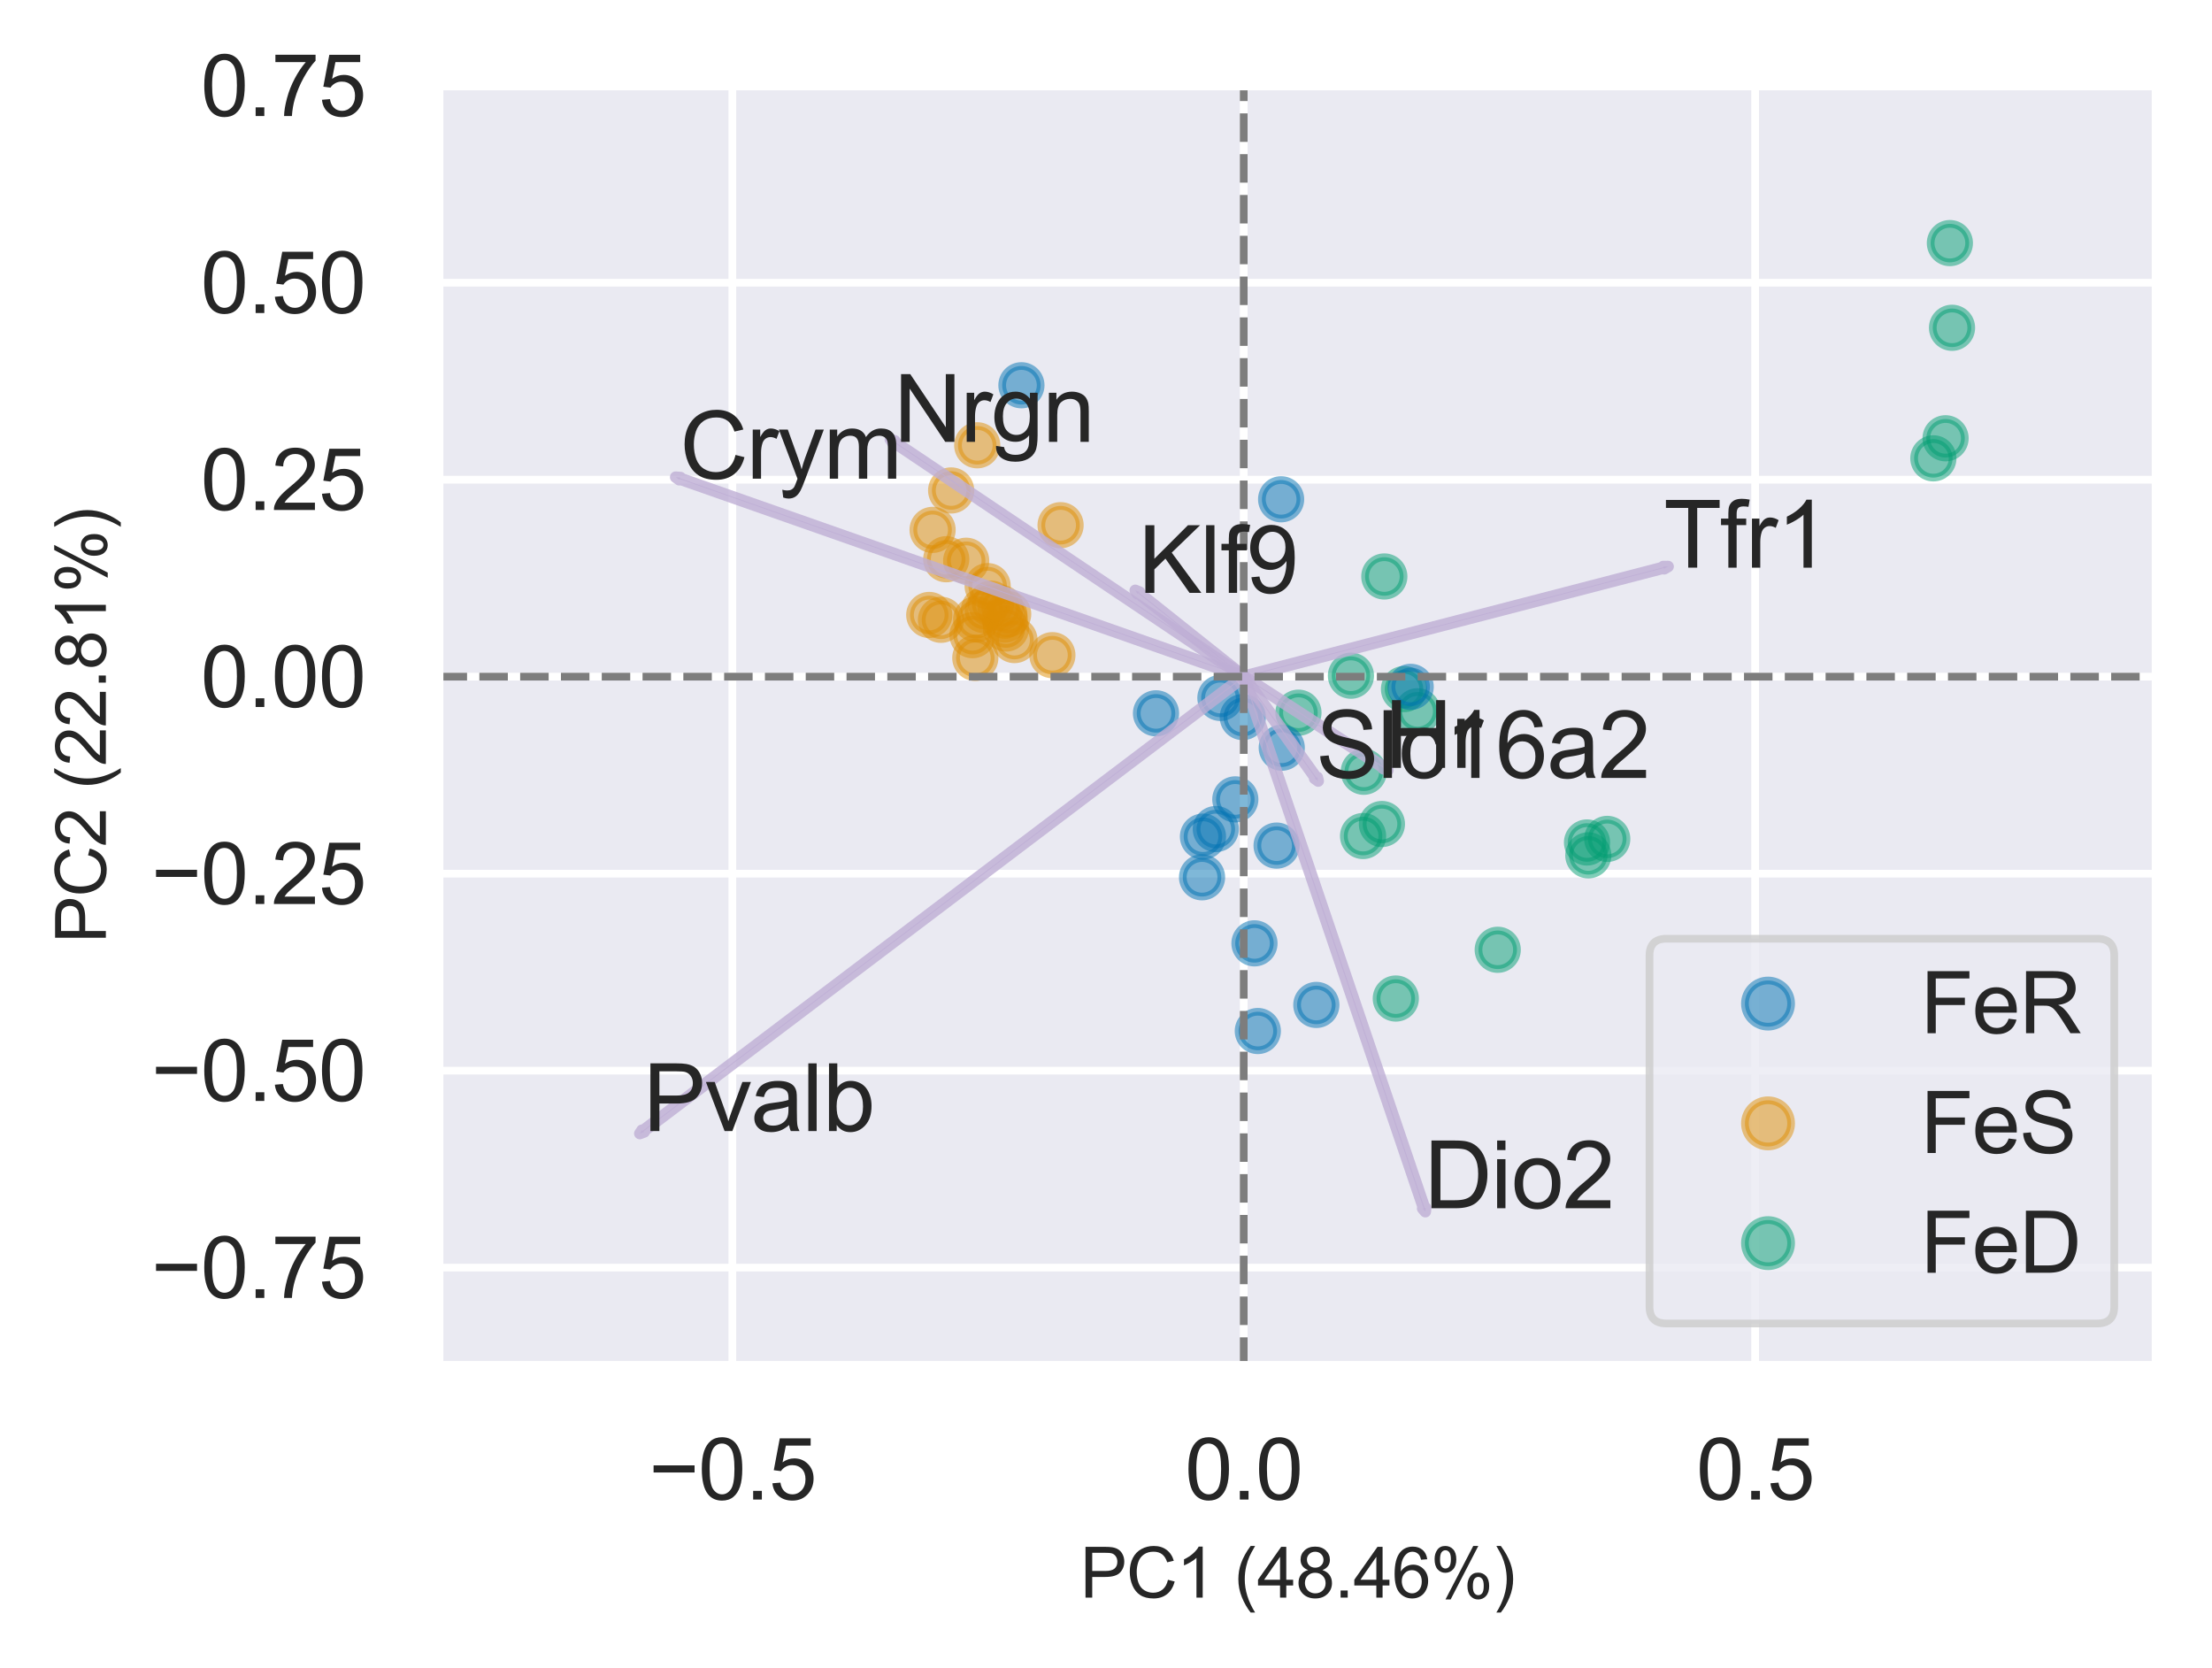 <?xml version="1.0" encoding="utf-8" standalone="no"?>
<!DOCTYPE svg PUBLIC "-//W3C//DTD SVG 1.1//EN"
  "http://www.w3.org/Graphics/SVG/1.1/DTD/svg11.dtd">
<svg xmlns:xlink="http://www.w3.org/1999/xlink" width="287.378pt" height="216.633pt" viewBox="0 0 287.378 216.633" xmlns="http://www.w3.org/2000/svg" version="1.1">
 <defs>
  <style type="text/css">*{stroke-linejoin: round; stroke-linecap: butt}</style>
 </defs>
 <g id="figure_1">
  <g id="patch_1">
   <path d="M 0 216.633 
L 287.378 216.633 
L 287.378 -0 
L 0 -0 
z
" style="fill: #ffffff"/>
  </g>
  <g id="axes_1">
   <g id="patch_2">
    <path d="M 56.978 177.427 
L 280.178 177.427 
L 280.178 11.107 
L 56.978 11.107 
z
" style="fill: #eaeaf2"/>
   </g>
   <g id="matplotlib.axis_1">
    <g id="xtick_1">
     <g id="line2d_1">
      <path d="M 95.143 177.427 
L 95.143 11.107 
" clip-path="url(#pd10605166a)" style="fill: none; stroke: #ffffff; stroke-linecap: round"/>
     </g>
     <g id="text_1">
      <!-- −0.5 -->
      <g style="fill: #262626" transform="translate(84.286 194.8) scale(0.11 -0.11)">
       <defs>
        <path id="ArialMT-2212" d="M 3381 1997 
L 356 1997 
L 356 2522 
L 3381 2522 
L 3381 1997 
z
" transform="scale(0.016)"/>
        <path id="ArialMT-30" d="M 266 2259 
Q 266 3072 433 3567 
Q 600 4063 929 4331 
Q 1259 4600 1759 4600 
Q 2128 4600 2406 4451 
Q 2684 4303 2865 4023 
Q 3047 3744 3150 3342 
Q 3253 2941 3253 2259 
Q 3253 1453 3087 958 
Q 2922 463 2592 192 
Q 2263 -78 1759 -78 
Q 1097 -78 719 397 
Q 266 969 266 2259 
z
M 844 2259 
Q 844 1131 1108 757 
Q 1372 384 1759 384 
Q 2147 384 2411 759 
Q 2675 1134 2675 2259 
Q 2675 3391 2411 3762 
Q 2147 4134 1753 4134 
Q 1366 4134 1134 3806 
Q 844 3388 844 2259 
z
" transform="scale(0.016)"/>
        <path id="ArialMT-2e" d="M 581 0 
L 581 641 
L 1222 641 
L 1222 0 
L 581 0 
z
" transform="scale(0.016)"/>
        <path id="ArialMT-35" d="M 266 1200 
L 856 1250 
Q 922 819 1161 601 
Q 1400 384 1738 384 
Q 2144 384 2425 690 
Q 2706 997 2706 1503 
Q 2706 1984 2436 2262 
Q 2166 2541 1728 2541 
Q 1456 2541 1237 2417 
Q 1019 2294 894 2097 
L 366 2166 
L 809 4519 
L 3088 4519 
L 3088 3981 
L 1259 3981 
L 1013 2750 
Q 1425 3038 1878 3038 
Q 2478 3038 2890 2622 
Q 3303 2206 3303 1553 
Q 3303 931 2941 478 
Q 2500 -78 1738 -78 
Q 1113 -78 717 272 
Q 322 622 266 1200 
z
" transform="scale(0.016)"/>
       </defs>
       <use xlink:href="#ArialMT-2212"/>
       <use xlink:href="#ArialMT-30" x="58.398"/>
       <use xlink:href="#ArialMT-2e" x="114.014"/>
       <use xlink:href="#ArialMT-35" x="141.797"/>
      </g>
     </g>
    </g>
    <g id="xtick_2">
     <g id="line2d_2">
      <path d="M 161.582 177.427 
L 161.582 11.107 
" clip-path="url(#pd10605166a)" style="fill: none; stroke: #ffffff; stroke-linecap: round"/>
     </g>
     <g id="text_2">
      <!-- 0.0 -->
      <g style="fill: #262626" transform="translate(153.937 194.8) scale(0.11 -0.11)">
       <use xlink:href="#ArialMT-30"/>
       <use xlink:href="#ArialMT-2e" x="55.615"/>
       <use xlink:href="#ArialMT-30" x="83.398"/>
      </g>
     </g>
    </g>
    <g id="xtick_3">
     <g id="line2d_3">
      <path d="M 228.02 177.427 
L 228.02 11.107 
" clip-path="url(#pd10605166a)" style="fill: none; stroke: #ffffff; stroke-linecap: round"/>
     </g>
     <g id="text_3">
      <!-- 0.5 -->
      <g style="fill: #262626" transform="translate(220.375 194.8) scale(0.11 -0.11)">
       <use xlink:href="#ArialMT-30"/>
       <use xlink:href="#ArialMT-2e" x="55.615"/>
       <use xlink:href="#ArialMT-35" x="83.398"/>
      </g>
     </g>
    </g>
    <g id="text_4">
     <!-- PC1 (48.46%) -->
     <g style="fill: #262626" transform="translate(140.316 207.538) scale(0.09 -0.09)">
      <defs>
       <path id="ArialMT-50" d="M 494 0 
L 494 4581 
L 2222 4581 
Q 2678 4581 2919 4538 
Q 3256 4481 3484 4323 
Q 3713 4166 3852 3881 
Q 3991 3597 3991 3256 
Q 3991 2672 3619 2267 
Q 3247 1863 2275 1863 
L 1100 1863 
L 1100 0 
L 494 0 
z
M 1100 2403 
L 2284 2403 
Q 2872 2403 3119 2622 
Q 3366 2841 3366 3238 
Q 3366 3525 3220 3729 
Q 3075 3934 2838 4000 
Q 2684 4041 2272 4041 
L 1100 4041 
L 1100 2403 
z
" transform="scale(0.016)"/>
       <path id="ArialMT-43" d="M 3763 1606 
L 4369 1453 
Q 4178 706 3683 314 
Q 3188 -78 2472 -78 
Q 1731 -78 1267 223 
Q 803 525 561 1097 
Q 319 1669 319 2325 
Q 319 3041 592 3573 
Q 866 4106 1370 4382 
Q 1875 4659 2481 4659 
Q 3169 4659 3637 4309 
Q 4106 3959 4291 3325 
L 3694 3184 
Q 3534 3684 3231 3912 
Q 2928 4141 2469 4141 
Q 1941 4141 1586 3887 
Q 1231 3634 1087 3207 
Q 944 2781 944 2328 
Q 944 1744 1114 1308 
Q 1284 872 1643 656 
Q 2003 441 2422 441 
Q 2931 441 3284 734 
Q 3638 1028 3763 1606 
z
" transform="scale(0.016)"/>
       <path id="ArialMT-31" d="M 2384 0 
L 1822 0 
L 1822 3584 
Q 1619 3391 1289 3197 
Q 959 3003 697 2906 
L 697 3450 
Q 1169 3672 1522 3987 
Q 1875 4303 2022 4600 
L 2384 4600 
L 2384 0 
z
" transform="scale(0.016)"/>
       <path id="ArialMT-20" transform="scale(0.016)"/>
       <path id="ArialMT-28" d="M 1497 -1347 
Q 1031 -759 709 28 
Q 388 816 388 1659 
Q 388 2403 628 3084 
Q 909 3875 1497 4659 
L 1900 4659 
Q 1522 4009 1400 3731 
Q 1209 3300 1100 2831 
Q 966 2247 966 1656 
Q 966 153 1900 -1347 
L 1497 -1347 
z
" transform="scale(0.016)"/>
       <path id="ArialMT-34" d="M 2069 0 
L 2069 1097 
L 81 1097 
L 81 1613 
L 2172 4581 
L 2631 4581 
L 2631 1613 
L 3250 1613 
L 3250 1097 
L 2631 1097 
L 2631 0 
L 2069 0 
z
M 2069 1613 
L 2069 3678 
L 634 1613 
L 2069 1613 
z
" transform="scale(0.016)"/>
       <path id="ArialMT-38" d="M 1131 2484 
Q 781 2613 612 2850 
Q 444 3088 444 3419 
Q 444 3919 803 4259 
Q 1163 4600 1759 4600 
Q 2359 4600 2725 4251 
Q 3091 3903 3091 3403 
Q 3091 3084 2923 2848 
Q 2756 2613 2416 2484 
Q 2838 2347 3058 2040 
Q 3278 1734 3278 1309 
Q 3278 722 2862 322 
Q 2447 -78 1769 -78 
Q 1091 -78 675 323 
Q 259 725 259 1325 
Q 259 1772 486 2073 
Q 713 2375 1131 2484 
z
M 1019 3438 
Q 1019 3113 1228 2906 
Q 1438 2700 1772 2700 
Q 2097 2700 2305 2904 
Q 2513 3109 2513 3406 
Q 2513 3716 2298 3927 
Q 2084 4138 1766 4138 
Q 1444 4138 1231 3931 
Q 1019 3725 1019 3438 
z
M 838 1322 
Q 838 1081 952 856 
Q 1066 631 1291 507 
Q 1516 384 1775 384 
Q 2178 384 2440 643 
Q 2703 903 2703 1303 
Q 2703 1709 2433 1975 
Q 2163 2241 1756 2241 
Q 1359 2241 1098 1978 
Q 838 1716 838 1322 
z
" transform="scale(0.016)"/>
       <path id="ArialMT-36" d="M 3184 3459 
L 2625 3416 
Q 2550 3747 2413 3897 
Q 2184 4138 1850 4138 
Q 1581 4138 1378 3988 
Q 1113 3794 959 3422 
Q 806 3050 800 2363 
Q 1003 2672 1297 2822 
Q 1591 2972 1913 2972 
Q 2475 2972 2870 2558 
Q 3266 2144 3266 1488 
Q 3266 1056 3080 686 
Q 2894 316 2569 119 
Q 2244 -78 1831 -78 
Q 1128 -78 684 439 
Q 241 956 241 2144 
Q 241 3472 731 4075 
Q 1159 4600 1884 4600 
Q 2425 4600 2770 4297 
Q 3116 3994 3184 3459 
z
M 888 1484 
Q 888 1194 1011 928 
Q 1134 663 1356 523 
Q 1578 384 1822 384 
Q 2178 384 2434 671 
Q 2691 959 2691 1453 
Q 2691 1928 2437 2201 
Q 2184 2475 1800 2475 
Q 1419 2475 1153 2201 
Q 888 1928 888 1484 
z
" transform="scale(0.016)"/>
       <path id="ArialMT-25" d="M 372 3481 
Q 372 3972 619 4315 
Q 866 4659 1334 4659 
Q 1766 4659 2048 4351 
Q 2331 4044 2331 3447 
Q 2331 2866 2045 2552 
Q 1759 2238 1341 2238 
Q 925 2238 648 2547 
Q 372 2856 372 3481 
z
M 1350 4272 
Q 1141 4272 1002 4090 
Q 863 3909 863 3425 
Q 863 2984 1003 2804 
Q 1144 2625 1350 2625 
Q 1563 2625 1702 2806 
Q 1841 2988 1841 3469 
Q 1841 3913 1700 4092 
Q 1559 4272 1350 4272 
z
M 1353 -169 
L 3859 4659 
L 4316 4659 
L 1819 -169 
L 1353 -169 
z
M 3334 1075 
Q 3334 1569 3581 1911 
Q 3828 2253 4300 2253 
Q 4731 2253 5014 1945 
Q 5297 1638 5297 1041 
Q 5297 459 5011 145 
Q 4725 -169 4303 -169 
Q 3888 -169 3611 142 
Q 3334 453 3334 1075 
z
M 4316 1866 
Q 4103 1866 3964 1684 
Q 3825 1503 3825 1019 
Q 3825 581 3965 400 
Q 4106 219 4313 219 
Q 4528 219 4667 400 
Q 4806 581 4806 1063 
Q 4806 1506 4665 1686 
Q 4525 1866 4316 1866 
z
" transform="scale(0.016)"/>
       <path id="ArialMT-29" d="M 791 -1347 
L 388 -1347 
Q 1322 153 1322 1656 
Q 1322 2244 1188 2822 
Q 1081 3291 891 3722 
Q 769 4003 388 4659 
L 791 4659 
Q 1378 3875 1659 3084 
Q 1900 2403 1900 1659 
Q 1900 816 1576 28 
Q 1253 -759 791 -1347 
z
" transform="scale(0.016)"/>
      </defs>
      <use xlink:href="#ArialMT-50"/>
      <use xlink:href="#ArialMT-43" x="66.699"/>
      <use xlink:href="#ArialMT-31" x="138.916"/>
      <use xlink:href="#ArialMT-20" x="194.531"/>
      <use xlink:href="#ArialMT-28" x="222.314"/>
      <use xlink:href="#ArialMT-34" x="255.615"/>
      <use xlink:href="#ArialMT-38" x="311.23"/>
      <use xlink:href="#ArialMT-2e" x="366.846"/>
      <use xlink:href="#ArialMT-34" x="394.629"/>
      <use xlink:href="#ArialMT-36" x="450.244"/>
      <use xlink:href="#ArialMT-25" x="505.859"/>
      <use xlink:href="#ArialMT-29" x="594.775"/>
     </g>
    </g>
   </g>
   <g id="matplotlib.axis_2">
    <g id="ytick_1">
     <g id="line2d_4">
      <path d="M 56.978 164.672 
L 280.178 164.672 
" clip-path="url(#pd10605166a)" style="fill: none; stroke: #ffffff; stroke-linecap: round"/>
     </g>
     <g id="text_5">
      <!-- −0.75 -->
      <g style="fill: #262626" transform="translate(19.646 168.609) scale(0.11 -0.11)">
       <defs>
        <path id="ArialMT-37" d="M 303 3981 
L 303 4522 
L 3269 4522 
L 3269 4084 
Q 2831 3619 2401 2847 
Q 1972 2075 1738 1259 
Q 1569 684 1522 0 
L 944 0 
Q 953 541 1156 1306 
Q 1359 2072 1739 2783 
Q 2119 3494 2547 3981 
L 303 3981 
z
" transform="scale(0.016)"/>
       </defs>
       <use xlink:href="#ArialMT-2212"/>
       <use xlink:href="#ArialMT-30" x="58.398"/>
       <use xlink:href="#ArialMT-2e" x="114.014"/>
       <use xlink:href="#ArialMT-37" x="141.797"/>
       <use xlink:href="#ArialMT-35" x="197.412"/>
      </g>
     </g>
    </g>
    <g id="ytick_2">
     <g id="line2d_5">
      <path d="M 56.978 139.083 
L 280.178 139.083 
" clip-path="url(#pd10605166a)" style="fill: none; stroke: #ffffff; stroke-linecap: round"/>
     </g>
     <g id="text_6">
      <!-- −0.50 -->
      <g style="fill: #262626" transform="translate(19.646 143.02) scale(0.11 -0.11)">
       <use xlink:href="#ArialMT-2212"/>
       <use xlink:href="#ArialMT-30" x="58.398"/>
       <use xlink:href="#ArialMT-2e" x="114.014"/>
       <use xlink:href="#ArialMT-35" x="141.797"/>
       <use xlink:href="#ArialMT-30" x="197.412"/>
      </g>
     </g>
    </g>
    <g id="ytick_3">
     <g id="line2d_6">
      <path d="M 56.978 113.494 
L 280.178 113.494 
" clip-path="url(#pd10605166a)" style="fill: none; stroke: #ffffff; stroke-linecap: round"/>
     </g>
     <g id="text_7">
      <!-- −0.25 -->
      <g style="fill: #262626" transform="translate(19.646 117.431) scale(0.11 -0.11)">
       <defs>
        <path id="ArialMT-32" d="M 3222 541 
L 3222 0 
L 194 0 
Q 188 203 259 391 
Q 375 700 629 1000 
Q 884 1300 1366 1694 
Q 2113 2306 2375 2664 
Q 2638 3022 2638 3341 
Q 2638 3675 2398 3904 
Q 2159 4134 1775 4134 
Q 1369 4134 1125 3890 
Q 881 3647 878 3216 
L 300 3275 
Q 359 3922 746 4261 
Q 1134 4600 1788 4600 
Q 2447 4600 2831 4234 
Q 3216 3869 3216 3328 
Q 3216 3053 3103 2787 
Q 2991 2522 2730 2228 
Q 2469 1934 1863 1422 
Q 1356 997 1212 845 
Q 1069 694 975 541 
L 3222 541 
z
" transform="scale(0.016)"/>
       </defs>
       <use xlink:href="#ArialMT-2212"/>
       <use xlink:href="#ArialMT-30" x="58.398"/>
       <use xlink:href="#ArialMT-2e" x="114.014"/>
       <use xlink:href="#ArialMT-32" x="141.797"/>
       <use xlink:href="#ArialMT-35" x="197.412"/>
      </g>
     </g>
    </g>
    <g id="ytick_4">
     <g id="line2d_7">
      <path d="M 56.978 87.905 
L 280.178 87.905 
" clip-path="url(#pd10605166a)" style="fill: none; stroke: #ffffff; stroke-linecap: round"/>
     </g>
     <g id="text_8">
      <!-- 0.00 -->
      <g style="fill: #262626" transform="translate(26.071 91.841) scale(0.11 -0.11)">
       <use xlink:href="#ArialMT-30"/>
       <use xlink:href="#ArialMT-2e" x="55.615"/>
       <use xlink:href="#ArialMT-30" x="83.398"/>
       <use xlink:href="#ArialMT-30" x="139.014"/>
      </g>
     </g>
    </g>
    <g id="ytick_5">
     <g id="line2d_8">
      <path d="M 56.978 62.315 
L 280.178 62.315 
" clip-path="url(#pd10605166a)" style="fill: none; stroke: #ffffff; stroke-linecap: round"/>
     </g>
     <g id="text_9">
      <!-- 0.25 -->
      <g style="fill: #262626" transform="translate(26.071 66.252) scale(0.11 -0.11)">
       <use xlink:href="#ArialMT-30"/>
       <use xlink:href="#ArialMT-2e" x="55.615"/>
       <use xlink:href="#ArialMT-32" x="83.398"/>
       <use xlink:href="#ArialMT-35" x="139.014"/>
      </g>
     </g>
    </g>
    <g id="ytick_6">
     <g id="line2d_9">
      <path d="M 56.978 36.726 
L 280.178 36.726 
" clip-path="url(#pd10605166a)" style="fill: none; stroke: #ffffff; stroke-linecap: round"/>
     </g>
     <g id="text_10">
      <!-- 0.50 -->
      <g style="fill: #262626" transform="translate(26.071 40.663) scale(0.11 -0.11)">
       <use xlink:href="#ArialMT-30"/>
       <use xlink:href="#ArialMT-2e" x="55.615"/>
       <use xlink:href="#ArialMT-35" x="83.398"/>
       <use xlink:href="#ArialMT-30" x="139.014"/>
      </g>
     </g>
    </g>
    <g id="ytick_7">
     <g id="line2d_10">
      <path d="M 56.978 11.137 
L 280.178 11.137 
" clip-path="url(#pd10605166a)" style="fill: none; stroke: #ffffff; stroke-linecap: round"/>
     </g>
     <g id="text_11">
      <!-- 0.75 -->
      <g style="fill: #262626" transform="translate(26.071 15.074) scale(0.11 -0.11)">
       <use xlink:href="#ArialMT-30"/>
       <use xlink:href="#ArialMT-2e" x="55.615"/>
       <use xlink:href="#ArialMT-37" x="83.398"/>
       <use xlink:href="#ArialMT-35" x="139.014"/>
      </g>
     </g>
    </g>
    <g id="text_12">
     <!-- PC2 (22.81%) -->
     <g style="fill: #262626" transform="translate(13.752 122.529) rotate(-90) scale(0.09 -0.09)">
      <use xlink:href="#ArialMT-50"/>
      <use xlink:href="#ArialMT-43" x="66.699"/>
      <use xlink:href="#ArialMT-32" x="138.916"/>
      <use xlink:href="#ArialMT-20" x="194.531"/>
      <use xlink:href="#ArialMT-28" x="222.314"/>
      <use xlink:href="#ArialMT-32" x="255.615"/>
      <use xlink:href="#ArialMT-32" x="311.23"/>
      <use xlink:href="#ArialMT-2e" x="366.846"/>
      <use xlink:href="#ArialMT-38" x="394.629"/>
      <use xlink:href="#ArialMT-31" x="450.244"/>
      <use xlink:href="#ArialMT-25" x="505.859"/>
      <use xlink:href="#ArialMT-29" x="594.775"/>
     </g>
    </g>
   </g>
   <g id="PathCollection_1">
    <defs>
     <path id="C0_0_0171cd3c53" d="M 0 2.5 
C 0.663 2.5 1.299 2.237 1.768 1.768 
C 2.237 1.299 2.5 0.663 2.5 -0 
C 2.5 -0.663 2.237 -1.299 1.768 -1.768 
C 1.299 -2.237 0.663 -2.5 0 -2.5 
C -0.663 -2.5 -1.299 -2.237 -1.768 -1.768 
C -2.237 -1.299 -2.5 -0.663 -2.5 0 
C -2.5 0.663 -2.237 1.299 -1.768 1.768 
C -1.299 2.237 -0.663 2.5 0 2.5 
z
"/>
    </defs>
    <g clip-path="url(#pd10605166a)">
     <use xlink:href="#C0_0_0171cd3c53" x="137.788" y="68.226" style="fill: #de8f05; fill-opacity: 0.5; stroke: #de8f05; stroke-opacity: 0.5"/>
    </g>
    <g clip-path="url(#pd10605166a)">
     <use xlink:href="#C0_0_0171cd3c53" x="130.687" y="81.648" style="fill: #de8f05; fill-opacity: 0.5; stroke: #de8f05; stroke-opacity: 0.5"/>
    </g>
    <g clip-path="url(#pd10605166a)">
     <use xlink:href="#C0_0_0171cd3c53" x="126.825" y="80.45" style="fill: #de8f05; fill-opacity: 0.5; stroke: #de8f05; stroke-opacity: 0.5"/>
    </g>
    <g clip-path="url(#pd10605166a)">
     <use xlink:href="#C0_0_0171cd3c53" x="120.725" y="79.886" style="fill: #de8f05; fill-opacity: 0.5; stroke: #de8f05; stroke-opacity: 0.5"/>
    </g>
    <g clip-path="url(#pd10605166a)">
     <use xlink:href="#C0_0_0171cd3c53" x="122.932" y="72.647" style="fill: #de8f05; fill-opacity: 0.5; stroke: #de8f05; stroke-opacity: 0.5"/>
    </g>
    <g clip-path="url(#pd10605166a)">
     <use xlink:href="#C0_0_0171cd3c53" x="125.524" y="72.845" style="fill: #de8f05; fill-opacity: 0.5; stroke: #de8f05; stroke-opacity: 0.5"/>
    </g>
    <g clip-path="url(#pd10605166a)">
     <use xlink:href="#C0_0_0171cd3c53" x="136.724" y="85.112" style="fill: #de8f05; fill-opacity: 0.5; stroke: #de8f05; stroke-opacity: 0.5"/>
    </g>
    <g clip-path="url(#pd10605166a)">
     <use xlink:href="#C0_0_0171cd3c53" x="122.251" y="80.514" style="fill: #de8f05; fill-opacity: 0.5; stroke: #de8f05; stroke-opacity: 0.5"/>
    </g>
    <g clip-path="url(#pd10605166a)">
     <use xlink:href="#C0_0_0171cd3c53" x="130.981" y="79.779" style="fill: #de8f05; fill-opacity: 0.5; stroke: #de8f05; stroke-opacity: 0.5"/>
    </g>
    <g clip-path="url(#pd10605166a)">
     <use xlink:href="#C0_0_0171cd3c53" x="123.57" y="63.714" style="fill: #de8f05; fill-opacity: 0.5; stroke: #de8f05; stroke-opacity: 0.5"/>
    </g>
    <g clip-path="url(#pd10605166a)">
     <use xlink:href="#C0_0_0171cd3c53" x="130.544" y="80.485" style="fill: #de8f05; fill-opacity: 0.5; stroke: #de8f05; stroke-opacity: 0.5"/>
    </g>
    <g clip-path="url(#pd10605166a)">
     <use xlink:href="#C0_0_0171cd3c53" x="128.316" y="76.139" style="fill: #de8f05; fill-opacity: 0.5; stroke: #de8f05; stroke-opacity: 0.5"/>
    </g>
    <g clip-path="url(#pd10605166a)">
     <use xlink:href="#C0_0_0171cd3c53" x="127.83" y="79.243" style="fill: #de8f05; fill-opacity: 0.5; stroke: #de8f05; stroke-opacity: 0.5"/>
    </g>
    <g clip-path="url(#pd10605166a)">
     <use xlink:href="#C0_0_0171cd3c53" x="129.995" y="78.967" style="fill: #de8f05; fill-opacity: 0.5; stroke: #de8f05; stroke-opacity: 0.5"/>
    </g>
    <g clip-path="url(#pd10605166a)">
     <use xlink:href="#C0_0_0171cd3c53" x="126.96" y="57.845" style="fill: #de8f05; fill-opacity: 0.5; stroke: #de8f05; stroke-opacity: 0.5"/>
    </g>
    <g clip-path="url(#pd10605166a)">
     <use xlink:href="#C0_0_0171cd3c53" x="126.71" y="85.47" style="fill: #de8f05; fill-opacity: 0.5; stroke: #de8f05; stroke-opacity: 0.5"/>
    </g>
    <g clip-path="url(#pd10605166a)">
     <use xlink:href="#C0_0_0171cd3c53" x="126.349" y="82.514" style="fill: #de8f05; fill-opacity: 0.5; stroke: #de8f05; stroke-opacity: 0.5"/>
    </g>
    <g clip-path="url(#pd10605166a)">
     <use xlink:href="#C0_0_0171cd3c53" x="128.755" y="78.425" style="fill: #de8f05; fill-opacity: 0.5; stroke: #de8f05; stroke-opacity: 0.5"/>
    </g>
    <g clip-path="url(#pd10605166a)">
     <use xlink:href="#C0_0_0171cd3c53" x="131.802" y="83.149" style="fill: #de8f05; fill-opacity: 0.5; stroke: #de8f05; stroke-opacity: 0.5"/>
    </g>
    <g clip-path="url(#pd10605166a)">
     <use xlink:href="#C0_0_0171cd3c53" x="121.16" y="68.835" style="fill: #de8f05; fill-opacity: 0.5; stroke: #de8f05; stroke-opacity: 0.5"/>
    </g>
    <g clip-path="url(#pd10605166a)">
     <use xlink:href="#C0_0_0171cd3c53" x="251.177" y="59.543" style="fill: #029e73; fill-opacity: 0.5; stroke: #029e73; stroke-opacity: 0.5"/>
    </g>
    <g clip-path="url(#pd10605166a)">
     <use xlink:href="#C0_0_0171cd3c53" x="252.763" y="56.935" style="fill: #029e73; fill-opacity: 0.5; stroke: #029e73; stroke-opacity: 0.5"/>
    </g>
    <g clip-path="url(#pd10605166a)">
     <use xlink:href="#C0_0_0171cd3c53" x="253.325" y="31.578" style="fill: #029e73; fill-opacity: 0.5; stroke: #029e73; stroke-opacity: 0.5"/>
    </g>
    <g clip-path="url(#pd10605166a)">
     <use xlink:href="#C0_0_0171cd3c53" x="253.602" y="42.582" style="fill: #029e73; fill-opacity: 0.5; stroke: #029e73; stroke-opacity: 0.5"/>
    </g>
    <g clip-path="url(#pd10605166a)">
     <use xlink:href="#C0_0_0171cd3c53" x="179.847" y="74.887" style="fill: #029e73; fill-opacity: 0.5; stroke: #029e73; stroke-opacity: 0.5"/>
    </g>
    <g clip-path="url(#pd10605166a)">
     <use xlink:href="#C0_0_0171cd3c53" x="168.692" y="92.583" style="fill: #029e73; fill-opacity: 0.5; stroke: #029e73; stroke-opacity: 0.5"/>
    </g>
    <g clip-path="url(#pd10605166a)">
     <use xlink:href="#C0_0_0171cd3c53" x="179.536" y="107.044" style="fill: #029e73; fill-opacity: 0.5; stroke: #029e73; stroke-opacity: 0.5"/>
    </g>
    <g clip-path="url(#pd10605166a)">
     <use xlink:href="#C0_0_0171cd3c53" x="175.511" y="87.777" style="fill: #029e73; fill-opacity: 0.5; stroke: #029e73; stroke-opacity: 0.5"/>
    </g>
    <g clip-path="url(#pd10605166a)">
     <use xlink:href="#C0_0_0171cd3c53" x="184.17" y="92.4" style="fill: #029e73; fill-opacity: 0.5; stroke: #029e73; stroke-opacity: 0.5"/>
    </g>
    <g clip-path="url(#pd10605166a)">
     <use xlink:href="#C0_0_0171cd3c53" x="182.403" y="89.516" style="fill: #029e73; fill-opacity: 0.5; stroke: #029e73; stroke-opacity: 0.5"/>
    </g>
    <g clip-path="url(#pd10605166a)">
     <use xlink:href="#C0_0_0171cd3c53" x="177.176" y="100.256" style="fill: #029e73; fill-opacity: 0.5; stroke: #029e73; stroke-opacity: 0.5"/>
    </g>
    <g clip-path="url(#pd10605166a)">
     <use xlink:href="#C0_0_0171cd3c53" x="177.086" y="108.605" style="fill: #029e73; fill-opacity: 0.5; stroke: #029e73; stroke-opacity: 0.5"/>
    </g>
    <g clip-path="url(#pd10605166a)">
     <use xlink:href="#C0_0_0171cd3c53" x="181.34" y="129.715" style="fill: #029e73; fill-opacity: 0.5; stroke: #029e73; stroke-opacity: 0.5"/>
    </g>
    <g clip-path="url(#pd10605166a)">
     <use xlink:href="#C0_0_0171cd3c53" x="194.581" y="123.382" style="fill: #029e73; fill-opacity: 0.5; stroke: #029e73; stroke-opacity: 0.5"/>
    </g>
    <g clip-path="url(#pd10605166a)">
     <use xlink:href="#C0_0_0171cd3c53" x="206.35" y="111.113" style="fill: #029e73; fill-opacity: 0.5; stroke: #029e73; stroke-opacity: 0.5"/>
    </g>
    <g clip-path="url(#pd10605166a)">
     <use xlink:href="#C0_0_0171cd3c53" x="206.18" y="109.443" style="fill: #029e73; fill-opacity: 0.5; stroke: #029e73; stroke-opacity: 0.5"/>
    </g>
    <g clip-path="url(#pd10605166a)">
     <use xlink:href="#C0_0_0171cd3c53" x="208.809" y="108.978" style="fill: #029e73; fill-opacity: 0.5; stroke: #029e73; stroke-opacity: 0.5"/>
    </g>
    <g clip-path="url(#pd10605166a)">
     <use xlink:href="#C0_0_0171cd3c53" x="158.552" y="90.665" style="fill: #0173b2; fill-opacity: 0.5; stroke: #0173b2; stroke-opacity: 0.5"/>
    </g>
    <g clip-path="url(#pd10605166a)">
     <use xlink:href="#C0_0_0171cd3c53" x="150.184" y="92.665" style="fill: #0173b2; fill-opacity: 0.5; stroke: #0173b2; stroke-opacity: 0.5"/>
    </g>
    <g clip-path="url(#pd10605166a)">
     <use xlink:href="#C0_0_0171cd3c53" x="166.44" y="64.859" style="fill: #0173b2; fill-opacity: 0.5; stroke: #0173b2; stroke-opacity: 0.5"/>
    </g>
    <g clip-path="url(#pd10605166a)">
     <use xlink:href="#C0_0_0171cd3c53" x="161.458" y="93.153" style="fill: #0173b2; fill-opacity: 0.5; stroke: #0173b2; stroke-opacity: 0.5"/>
    </g>
    <g clip-path="url(#pd10605166a)">
     <use xlink:href="#C0_0_0171cd3c53" x="166.521" y="97.129" style="fill: #0173b2; fill-opacity: 0.5; stroke: #0173b2; stroke-opacity: 0.5"/>
    </g>
    <g clip-path="url(#pd10605166a)">
     <use xlink:href="#C0_0_0171cd3c53" x="156.167" y="113.966" style="fill: #0173b2; fill-opacity: 0.5; stroke: #0173b2; stroke-opacity: 0.5"/>
    </g>
    <g clip-path="url(#pd10605166a)">
     <use xlink:href="#C0_0_0171cd3c53" x="157.957" y="107.697" style="fill: #0173b2; fill-opacity: 0.5; stroke: #0173b2; stroke-opacity: 0.5"/>
    </g>
    <g clip-path="url(#pd10605166a)">
     <use xlink:href="#C0_0_0171cd3c53" x="183.272" y="89.227" style="fill: #0173b2; fill-opacity: 0.5; stroke: #0173b2; stroke-opacity: 0.5"/>
    </g>
    <g clip-path="url(#pd10605166a)">
     <use xlink:href="#C0_0_0171cd3c53" x="156.286" y="108.68" style="fill: #0173b2; fill-opacity: 0.5; stroke: #0173b2; stroke-opacity: 0.5"/>
    </g>
    <g clip-path="url(#pd10605166a)">
     <use xlink:href="#C0_0_0171cd3c53" x="163.413" y="133.935" style="fill: #0173b2; fill-opacity: 0.5; stroke: #0173b2; stroke-opacity: 0.5"/>
    </g>
    <g clip-path="url(#pd10605166a)">
     <use xlink:href="#C0_0_0171cd3c53" x="171.014" y="130.547" style="fill: #0173b2; fill-opacity: 0.5; stroke: #0173b2; stroke-opacity: 0.5"/>
    </g>
    <g clip-path="url(#pd10605166a)">
     <use xlink:href="#C0_0_0171cd3c53" x="162.977" y="122.547" style="fill: #0173b2; fill-opacity: 0.5; stroke: #0173b2; stroke-opacity: 0.5"/>
    </g>
    <g clip-path="url(#pd10605166a)">
     <use xlink:href="#C0_0_0171cd3c53" x="132.701" y="50.048" style="fill: #0173b2; fill-opacity: 0.5; stroke: #0173b2; stroke-opacity: 0.5"/>
    </g>
    <g clip-path="url(#pd10605166a)">
     <use xlink:href="#C0_0_0171cd3c53" x="160.489" y="103.844" style="fill: #0173b2; fill-opacity: 0.5; stroke: #0173b2; stroke-opacity: 0.5"/>
    </g>
    <g clip-path="url(#pd10605166a)">
     <use xlink:href="#C0_0_0171cd3c53" x="165.852" y="109.848" style="fill: #0173b2; fill-opacity: 0.5; stroke: #0173b2; stroke-opacity: 0.5"/>
    </g>
   </g>
   <g id="patch_3">
    <path d="M 216.714 73.594 
L 216.211 73.887 
L 216.168 73.79 
L 161.603 87.953 
L 161.561 87.856 
L 216.126 73.693 
L 216.083 73.596 
z
" clip-path="url(#pd10605166a)" style="fill: #beaed4; opacity: 0.8; stroke: #beaed4; stroke-width: 1.5; stroke-linejoin: miter"/>
   </g>
   <g id="patch_4">
    <path d="M 171.258 101.46 
L 170.795 101.13 
L 170.911 101.081 
L 161.524 87.929 
L 161.64 87.88 
L 171.028 101.032 
L 171.144 100.982 
z
" clip-path="url(#pd10605166a)" style="fill: #beaed4; opacity: 0.8; stroke: #beaed4; stroke-width: 1.5; stroke-linejoin: miter"/>
   </g>
   <g id="patch_5">
    <path d="M 185.174 157.401 
L 184.83 156.994 
L 184.959 156.968 
L 161.518 87.918 
L 161.646 87.892 
L 185.087 156.942 
L 185.216 156.917 
z
" clip-path="url(#pd10605166a)" style="fill: #beaed4; opacity: 0.8; stroke: #beaed4; stroke-width: 1.5; stroke-linejoin: miter"/>
   </g>
   <g id="patch_6">
    <path d="M 87.786 61.989 
L 88.413 62.04 
L 88.358 62.134 
L 161.609 87.858 
L 161.554 87.951 
L 88.303 62.227 
L 88.248 62.32 
z
" clip-path="url(#pd10605166a)" style="fill: #beaed4; opacity: 0.8; stroke: #beaed4; stroke-width: 1.5; stroke-linejoin: miter"/>
   </g>
   <g id="patch_7">
    <path d="M 180.315 100.046 
L 179.73 99.867 
L 179.815 99.789 
L 161.539 87.944 
L 161.625 87.865 
L 179.901 99.711 
L 179.986 99.632 
z
" clip-path="url(#pd10605166a)" style="fill: #beaed4; opacity: 0.8; stroke: #beaed4; stroke-width: 1.5; stroke-linejoin: miter"/>
   </g>
   <g id="patch_8">
    <path d="M 147.492 76.69 
L 148.051 76.914 
L 147.955 76.985 
L 161.63 87.869 
L 161.534 87.94 
L 147.86 77.057 
L 147.764 77.128 
z
" clip-path="url(#pd10605166a)" style="fill: #beaed4; opacity: 0.8; stroke: #beaed4; stroke-width: 1.5; stroke-linejoin: miter"/>
   </g>
   <g id="patch_9">
    <path d="M 115.677 57.092 
L 116.259 57.279 
L 116.172 57.356 
L 161.626 87.866 
L 161.538 87.943 
L 116.084 57.433 
L 115.997 57.511 
z
" clip-path="url(#pd10605166a)" style="fill: #beaed4; opacity: 0.8; stroke: #beaed4; stroke-width: 1.5; stroke-linejoin: miter"/>
   </g>
   <g id="patch_10">
    <path d="M 83.126 147.253 
L 83.413 146.821 
L 83.507 146.894 
L 161.535 87.868 
L 161.628 87.941 
L 83.6 146.967 
L 83.693 147.04 
z
" clip-path="url(#pd10605166a)" style="fill: #beaed4; opacity: 0.8; stroke: #beaed4; stroke-width: 1.5; stroke-linejoin: miter"/>
   </g>
   <g id="line2d_11">
    <path d="M 56.978 87.905 
L 280.178 87.905 
" clip-path="url(#pd10605166a)" style="fill: none; stroke-dasharray: 3.7,1.6; stroke-dashoffset: 0; stroke: #7d7d7d"/>
   </g>
   <g id="line2d_12">
    <path d="M 161.582 177.427 
L 161.582 11.107 
" clip-path="url(#pd10605166a)" style="fill: none; stroke-dasharray: 3.7,1.6; stroke-dashoffset: 0; stroke: #7d7d7d"/>
   </g>
   <g id="patch_11">
    <path d="M 56.978 177.427 
L 56.978 11.107 
" style="fill: none; stroke: #ffffff; stroke-width: 1.25; stroke-linejoin: miter; stroke-linecap: square"/>
   </g>
   <g id="patch_12">
    <path d="M 280.178 177.427 
L 280.178 11.107 
" style="fill: none; stroke: #ffffff; stroke-width: 1.25; stroke-linejoin: miter; stroke-linecap: square"/>
   </g>
   <g id="patch_13">
    <path d="M 56.978 177.427 
L 280.178 177.427 
" style="fill: none; stroke: #ffffff; stroke-width: 1.25; stroke-linejoin: miter; stroke-linecap: square"/>
   </g>
   <g id="patch_14">
    <path d="M 56.978 11.107 
L 280.178 11.107 
" style="fill: none; stroke: #ffffff; stroke-width: 1.25; stroke-linejoin: miter; stroke-linecap: square"/>
   </g>
   <g id="text_13">
    <!-- Tfr1 -->
    <g style="fill: #262626" transform="translate(216.147 73.741) scale(0.12 -0.12)">
     <defs>
      <path id="ArialMT-54" d="M 1659 0 
L 1659 4041 
L 150 4041 
L 150 4581 
L 3781 4581 
L 3781 4041 
L 2266 4041 
L 2266 0 
L 1659 0 
z
" transform="scale(0.016)"/>
      <path id="ArialMT-66" d="M 556 0 
L 556 2881 
L 59 2881 
L 59 3319 
L 556 3319 
L 556 3672 
Q 556 4006 616 4169 
Q 697 4388 901 4523 
Q 1106 4659 1475 4659 
Q 1713 4659 2000 4603 
L 1916 4113 
Q 1741 4144 1584 4144 
Q 1328 4144 1222 4034 
Q 1116 3925 1116 3625 
L 1116 3319 
L 1763 3319 
L 1763 2881 
L 1116 2881 
L 1116 0 
L 556 0 
z
" transform="scale(0.016)"/>
      <path id="ArialMT-72" d="M 416 0 
L 416 3319 
L 922 3319 
L 922 2816 
Q 1116 3169 1280 3281 
Q 1444 3394 1641 3394 
Q 1925 3394 2219 3213 
L 2025 2691 
Q 1819 2813 1613 2813 
Q 1428 2813 1281 2702 
Q 1134 2591 1072 2394 
Q 978 2094 978 1738 
L 978 0 
L 416 0 
z
" transform="scale(0.016)"/>
     </defs>
     <use xlink:href="#ArialMT-54"/>
     <use xlink:href="#ArialMT-66" x="61.084"/>
     <use xlink:href="#ArialMT-72" x="88.867"/>
     <use xlink:href="#ArialMT-31" x="122.168"/>
    </g>
   </g>
   <g id="text_14">
    <!-- Slc16a2 -->
    <g style="fill: #262626" transform="translate(170.969 101.056) scale(0.12 -0.12)">
     <defs>
      <path id="ArialMT-53" d="M 288 1472 
L 859 1522 
Q 900 1178 1048 958 
Q 1197 738 1509 602 
Q 1822 466 2213 466 
Q 2559 466 2825 569 
Q 3091 672 3220 851 
Q 3350 1031 3350 1244 
Q 3350 1459 3225 1620 
Q 3100 1781 2813 1891 
Q 2628 1963 1997 2114 
Q 1366 2266 1113 2400 
Q 784 2572 623 2826 
Q 463 3081 463 3397 
Q 463 3744 659 4045 
Q 856 4347 1234 4503 
Q 1613 4659 2075 4659 
Q 2584 4659 2973 4495 
Q 3363 4331 3572 4012 
Q 3781 3694 3797 3291 
L 3216 3247 
Q 3169 3681 2898 3903 
Q 2628 4125 2100 4125 
Q 1550 4125 1298 3923 
Q 1047 3722 1047 3438 
Q 1047 3191 1225 3031 
Q 1400 2872 2139 2705 
Q 2878 2538 3153 2413 
Q 3553 2228 3743 1945 
Q 3934 1663 3934 1294 
Q 3934 928 3725 604 
Q 3516 281 3123 101 
Q 2731 -78 2241 -78 
Q 1619 -78 1198 103 
Q 778 284 539 648 
Q 300 1013 288 1472 
z
" transform="scale(0.016)"/>
      <path id="ArialMT-6c" d="M 409 0 
L 409 4581 
L 972 4581 
L 972 0 
L 409 0 
z
" transform="scale(0.016)"/>
      <path id="ArialMT-63" d="M 2588 1216 
L 3141 1144 
Q 3050 572 2676 248 
Q 2303 -75 1759 -75 
Q 1078 -75 664 370 
Q 250 816 250 1647 
Q 250 2184 428 2587 
Q 606 2991 970 3192 
Q 1334 3394 1763 3394 
Q 2303 3394 2647 3120 
Q 2991 2847 3088 2344 
L 2541 2259 
Q 2463 2594 2264 2762 
Q 2066 2931 1784 2931 
Q 1359 2931 1093 2626 
Q 828 2322 828 1663 
Q 828 994 1084 691 
Q 1341 388 1753 388 
Q 2084 388 2306 591 
Q 2528 794 2588 1216 
z
" transform="scale(0.016)"/>
      <path id="ArialMT-61" d="M 2588 409 
Q 2275 144 1986 34 
Q 1697 -75 1366 -75 
Q 819 -75 525 192 
Q 231 459 231 875 
Q 231 1119 342 1320 
Q 453 1522 633 1644 
Q 813 1766 1038 1828 
Q 1203 1872 1538 1913 
Q 2219 1994 2541 2106 
Q 2544 2222 2544 2253 
Q 2544 2597 2384 2738 
Q 2169 2928 1744 2928 
Q 1347 2928 1158 2789 
Q 969 2650 878 2297 
L 328 2372 
Q 403 2725 575 2942 
Q 747 3159 1072 3276 
Q 1397 3394 1825 3394 
Q 2250 3394 2515 3294 
Q 2781 3194 2906 3042 
Q 3031 2891 3081 2659 
Q 3109 2516 3109 2141 
L 3109 1391 
Q 3109 606 3145 398 
Q 3181 191 3288 0 
L 2700 0 
Q 2613 175 2588 409 
z
M 2541 1666 
Q 2234 1541 1622 1453 
Q 1275 1403 1131 1340 
Q 988 1278 909 1158 
Q 831 1038 831 891 
Q 831 666 1001 516 
Q 1172 366 1500 366 
Q 1825 366 2078 508 
Q 2331 650 2450 897 
Q 2541 1088 2541 1459 
L 2541 1666 
z
" transform="scale(0.016)"/>
     </defs>
     <use xlink:href="#ArialMT-53"/>
     <use xlink:href="#ArialMT-6c" x="66.699"/>
     <use xlink:href="#ArialMT-63" x="88.916"/>
     <use xlink:href="#ArialMT-31" x="138.916"/>
     <use xlink:href="#ArialMT-36" x="194.531"/>
     <use xlink:href="#ArialMT-61" x="250.146"/>
     <use xlink:href="#ArialMT-32" x="305.762"/>
    </g>
   </g>
   <g id="text_15">
    <!-- Dio2 -->
    <g style="fill: #262626" transform="translate(185.023 156.955) scale(0.12 -0.12)">
     <defs>
      <path id="ArialMT-44" d="M 494 0 
L 494 4581 
L 2072 4581 
Q 2606 4581 2888 4516 
Q 3281 4425 3559 4188 
Q 3922 3881 4101 3404 
Q 4281 2928 4281 2316 
Q 4281 1794 4159 1391 
Q 4038 988 3847 723 
Q 3656 459 3429 307 
Q 3203 156 2883 78 
Q 2563 0 2147 0 
L 494 0 
z
M 1100 541 
L 2078 541 
Q 2531 541 2789 625 
Q 3047 709 3200 863 
Q 3416 1078 3536 1442 
Q 3656 1806 3656 2325 
Q 3656 3044 3420 3430 
Q 3184 3816 2847 3947 
Q 2603 4041 2063 4041 
L 1100 4041 
L 1100 541 
z
" transform="scale(0.016)"/>
      <path id="ArialMT-69" d="M 425 3934 
L 425 4581 
L 988 4581 
L 988 3934 
L 425 3934 
z
M 425 0 
L 425 3319 
L 988 3319 
L 988 0 
L 425 0 
z
" transform="scale(0.016)"/>
      <path id="ArialMT-6f" d="M 213 1659 
Q 213 2581 725 3025 
Q 1153 3394 1769 3394 
Q 2453 3394 2887 2945 
Q 3322 2497 3322 1706 
Q 3322 1066 3130 698 
Q 2938 331 2570 128 
Q 2203 -75 1769 -75 
Q 1072 -75 642 372 
Q 213 819 213 1659 
z
M 791 1659 
Q 791 1022 1069 705 
Q 1347 388 1769 388 
Q 2188 388 2466 706 
Q 2744 1025 2744 1678 
Q 2744 2294 2464 2611 
Q 2184 2928 1769 2928 
Q 1347 2928 1069 2612 
Q 791 2297 791 1659 
z
" transform="scale(0.016)"/>
     </defs>
     <use xlink:href="#ArialMT-44"/>
     <use xlink:href="#ArialMT-69" x="72.217"/>
     <use xlink:href="#ArialMT-6f" x="94.434"/>
     <use xlink:href="#ArialMT-32" x="150.049"/>
    </g>
   </g>
   <g id="text_16">
    <!-- Crym -->
    <g style="fill: #262626" transform="translate(88.33 62.18) scale(0.12 -0.12)">
     <defs>
      <path id="ArialMT-79" d="M 397 -1278 
L 334 -750 
Q 519 -800 656 -800 
Q 844 -800 956 -737 
Q 1069 -675 1141 -563 
Q 1194 -478 1313 -144 
Q 1328 -97 1363 -6 
L 103 3319 
L 709 3319 
L 1400 1397 
Q 1534 1031 1641 628 
Q 1738 1016 1872 1384 
L 2581 3319 
L 3144 3319 
L 1881 -56 
Q 1678 -603 1566 -809 
Q 1416 -1088 1222 -1217 
Q 1028 -1347 759 -1347 
Q 597 -1347 397 -1278 
z
" transform="scale(0.016)"/>
      <path id="ArialMT-6d" d="M 422 0 
L 422 3319 
L 925 3319 
L 925 2853 
Q 1081 3097 1340 3245 
Q 1600 3394 1931 3394 
Q 2300 3394 2536 3241 
Q 2772 3088 2869 2813 
Q 3263 3394 3894 3394 
Q 4388 3394 4653 3120 
Q 4919 2847 4919 2278 
L 4919 0 
L 4359 0 
L 4359 2091 
Q 4359 2428 4304 2576 
Q 4250 2725 4106 2815 
Q 3963 2906 3769 2906 
Q 3419 2906 3187 2673 
Q 2956 2441 2956 1928 
L 2956 0 
L 2394 0 
L 2394 2156 
Q 2394 2531 2256 2718 
Q 2119 2906 1806 2906 
Q 1569 2906 1367 2781 
Q 1166 2656 1075 2415 
Q 984 2175 984 1722 
L 984 0 
L 422 0 
z
" transform="scale(0.016)"/>
     </defs>
     <use xlink:href="#ArialMT-43"/>
     <use xlink:href="#ArialMT-72" x="72.217"/>
     <use xlink:href="#ArialMT-79" x="105.518"/>
     <use xlink:href="#ArialMT-6d" x="155.518"/>
    </g>
   </g>
   <g id="text_17">
    <!-- Hr -->
    <g style="fill: #262626" transform="translate(179.858 99.75) scale(0.12 -0.12)">
     <defs>
      <path id="ArialMT-48" d="M 513 0 
L 513 4581 
L 1119 4581 
L 1119 2700 
L 3500 2700 
L 3500 4581 
L 4106 4581 
L 4106 0 
L 3500 0 
L 3500 2159 
L 1119 2159 
L 1119 0 
L 513 0 
z
" transform="scale(0.016)"/>
     </defs>
     <use xlink:href="#ArialMT-48"/>
     <use xlink:href="#ArialMT-72" x="72.217"/>
    </g>
   </g>
   <g id="text_18">
    <!-- Klf9 -->
    <g style="fill: #262626" transform="translate(147.908 77.021) scale(0.12 -0.12)">
     <defs>
      <path id="ArialMT-4b" d="M 469 0 
L 469 4581 
L 1075 4581 
L 1075 2309 
L 3350 4581 
L 4172 4581 
L 2250 2725 
L 4256 0 
L 3456 0 
L 1825 2319 
L 1075 1588 
L 1075 0 
L 469 0 
z
" transform="scale(0.016)"/>
      <path id="ArialMT-39" d="M 350 1059 
L 891 1109 
Q 959 728 1153 556 
Q 1347 384 1650 384 
Q 1909 384 2104 503 
Q 2300 622 2425 820 
Q 2550 1019 2634 1356 
Q 2719 1694 2719 2044 
Q 2719 2081 2716 2156 
Q 2547 1888 2255 1720 
Q 1963 1553 1622 1553 
Q 1053 1553 659 1965 
Q 266 2378 266 3053 
Q 266 3750 677 4175 
Q 1088 4600 1706 4600 
Q 2153 4600 2523 4359 
Q 2894 4119 3086 3673 
Q 3278 3228 3278 2384 
Q 3278 1506 3087 986 
Q 2897 466 2520 194 
Q 2144 -78 1638 -78 
Q 1100 -78 759 220 
Q 419 519 350 1059 
z
M 2653 3081 
Q 2653 3566 2395 3850 
Q 2138 4134 1775 4134 
Q 1400 4134 1122 3828 
Q 844 3522 844 3034 
Q 844 2597 1108 2323 
Q 1372 2050 1759 2050 
Q 2150 2050 2401 2323 
Q 2653 2597 2653 3081 
z
" transform="scale(0.016)"/>
     </defs>
     <use xlink:href="#ArialMT-4b"/>
     <use xlink:href="#ArialMT-6c" x="66.699"/>
     <use xlink:href="#ArialMT-66" x="88.916"/>
     <use xlink:href="#ArialMT-39" x="116.699"/>
    </g>
   </g>
   <g id="text_19">
    <!-- Nrgn -->
    <g style="fill: #262626" transform="translate(116.128 57.395) scale(0.12 -0.12)">
     <defs>
      <path id="ArialMT-4e" d="M 488 0 
L 488 4581 
L 1109 4581 
L 3516 984 
L 3516 4581 
L 4097 4581 
L 4097 0 
L 3475 0 
L 1069 3600 
L 1069 0 
L 488 0 
z
" transform="scale(0.016)"/>
      <path id="ArialMT-67" d="M 319 -275 
L 866 -356 
Q 900 -609 1056 -725 
Q 1266 -881 1628 -881 
Q 2019 -881 2231 -725 
Q 2444 -569 2519 -288 
Q 2563 -116 2559 434 
Q 2191 0 1641 0 
Q 956 0 581 494 
Q 206 988 206 1678 
Q 206 2153 378 2554 
Q 550 2956 876 3175 
Q 1203 3394 1644 3394 
Q 2231 3394 2613 2919 
L 2613 3319 
L 3131 3319 
L 3131 450 
Q 3131 -325 2973 -648 
Q 2816 -972 2473 -1159 
Q 2131 -1347 1631 -1347 
Q 1038 -1347 672 -1080 
Q 306 -813 319 -275 
z
M 784 1719 
Q 784 1066 1043 766 
Q 1303 466 1694 466 
Q 2081 466 2343 764 
Q 2606 1063 2606 1700 
Q 2606 2309 2336 2618 
Q 2066 2928 1684 2928 
Q 1309 2928 1046 2623 
Q 784 2319 784 1719 
z
" transform="scale(0.016)"/>
      <path id="ArialMT-6e" d="M 422 0 
L 422 3319 
L 928 3319 
L 928 2847 
Q 1294 3394 1984 3394 
Q 2284 3394 2536 3286 
Q 2788 3178 2913 3003 
Q 3038 2828 3088 2588 
Q 3119 2431 3119 2041 
L 3119 0 
L 2556 0 
L 2556 2019 
Q 2556 2363 2490 2533 
Q 2425 2703 2258 2804 
Q 2091 2906 1866 2906 
Q 1506 2906 1245 2678 
Q 984 2450 984 1813 
L 984 0 
L 422 0 
z
" transform="scale(0.016)"/>
     </defs>
     <use xlink:href="#ArialMT-4e"/>
     <use xlink:href="#ArialMT-72" x="72.217"/>
     <use xlink:href="#ArialMT-67" x="105.518"/>
     <use xlink:href="#ArialMT-6e" x="161.133"/>
    </g>
   </g>
   <g id="text_20">
    <!-- Pvalb -->
    <g style="fill: #262626" transform="translate(83.553 146.93) scale(0.12 -0.12)">
     <defs>
      <path id="ArialMT-76" d="M 1344 0 
L 81 3319 
L 675 3319 
L 1388 1331 
Q 1503 1009 1600 663 
Q 1675 925 1809 1294 
L 2547 3319 
L 3125 3319 
L 1869 0 
L 1344 0 
z
" transform="scale(0.016)"/>
      <path id="ArialMT-62" d="M 941 0 
L 419 0 
L 419 4581 
L 981 4581 
L 981 2947 
Q 1338 3394 1891 3394 
Q 2197 3394 2470 3270 
Q 2744 3147 2920 2923 
Q 3097 2700 3197 2384 
Q 3297 2069 3297 1709 
Q 3297 856 2875 390 
Q 2453 -75 1863 -75 
Q 1275 -75 941 416 
L 941 0 
z
M 934 1684 
Q 934 1088 1097 822 
Q 1363 388 1816 388 
Q 2184 388 2453 708 
Q 2722 1028 2722 1663 
Q 2722 2313 2464 2622 
Q 2206 2931 1841 2931 
Q 1472 2931 1203 2611 
Q 934 2291 934 1684 
z
" transform="scale(0.016)"/>
     </defs>
     <use xlink:href="#ArialMT-50"/>
     <use xlink:href="#ArialMT-76" x="66.699"/>
     <use xlink:href="#ArialMT-61" x="116.699"/>
     <use xlink:href="#ArialMT-6c" x="172.314"/>
     <use xlink:href="#ArialMT-62" x="194.531"/>
    </g>
   </g>
   <g id="legend_1">
    <g id="patch_15">
     <path d="M 216.498 171.927 
L 272.478 171.927 
Q 274.678 171.927 274.678 169.727 
L 274.678 124.147 
Q 274.678 121.947 272.478 121.947 
L 216.498 121.947 
Q 214.298 121.947 214.298 124.147 
L 214.298 169.727 
Q 214.298 171.927 216.498 171.927 
z
" style="fill: #eaeaf2; opacity: 0.8; stroke: #cccccc; stroke-linejoin: miter"/>
    </g>
    <g id="line2d_13">
     <defs>
      <path id="m1b4edec4b9" d="M 0 3 
C 0.796 3 1.559 2.684 2.121 2.121 
C 2.684 1.559 3 0.796 3 0 
C 3 -0.796 2.684 -1.559 2.121 -2.121 
C 1.559 -2.684 0.796 -3 0 -3 
C -0.796 -3 -1.559 -2.684 -2.121 -2.121 
C -2.684 -1.559 -3 -0.796 -3 0 
C -3 0.796 -2.684 1.559 -2.121 2.121 
C -1.559 2.684 -0.796 3 0 3 
z
" style="stroke: #0173b2; stroke-opacity: 0.5"/>
     </defs>
     <g>
      <use xlink:href="#m1b4edec4b9" x="229.698" y="130.371" style="fill: #0173b2; fill-opacity: 0.5; stroke: #0173b2; stroke-opacity: 0.5"/>
     </g>
    </g>
    <g id="text_21">
     <!-- FeR -->
     <g style="fill: #262626" transform="translate(249.498 134.221) scale(0.11 -0.11)">
      <defs>
       <path id="ArialMT-46" d="M 525 0 
L 525 4581 
L 3616 4581 
L 3616 4041 
L 1131 4041 
L 1131 2622 
L 3281 2622 
L 3281 2081 
L 1131 2081 
L 1131 0 
L 525 0 
z
" transform="scale(0.016)"/>
       <path id="ArialMT-65" d="M 2694 1069 
L 3275 997 
Q 3138 488 2766 206 
Q 2394 -75 1816 -75 
Q 1088 -75 661 373 
Q 234 822 234 1631 
Q 234 2469 665 2931 
Q 1097 3394 1784 3394 
Q 2450 3394 2872 2941 
Q 3294 2488 3294 1666 
Q 3294 1616 3291 1516 
L 816 1516 
Q 847 969 1125 678 
Q 1403 388 1819 388 
Q 2128 388 2347 550 
Q 2566 713 2694 1069 
z
M 847 1978 
L 2700 1978 
Q 2663 2397 2488 2606 
Q 2219 2931 1791 2931 
Q 1403 2931 1139 2672 
Q 875 2413 847 1978 
z
" transform="scale(0.016)"/>
       <path id="ArialMT-52" d="M 503 0 
L 503 4581 
L 2534 4581 
Q 3147 4581 3465 4457 
Q 3784 4334 3975 4021 
Q 4166 3709 4166 3331 
Q 4166 2844 3850 2509 
Q 3534 2175 2875 2084 
Q 3116 1969 3241 1856 
Q 3506 1613 3744 1247 
L 4541 0 
L 3778 0 
L 3172 953 
Q 2906 1366 2734 1584 
Q 2563 1803 2427 1890 
Q 2291 1978 2150 2013 
Q 2047 2034 1813 2034 
L 1109 2034 
L 1109 0 
L 503 0 
z
M 1109 2559 
L 2413 2559 
Q 2828 2559 3062 2645 
Q 3297 2731 3419 2920 
Q 3541 3109 3541 3331 
Q 3541 3656 3305 3865 
Q 3069 4075 2559 4075 
L 1109 4075 
L 1109 2559 
z
" transform="scale(0.016)"/>
      </defs>
      <use xlink:href="#ArialMT-46"/>
      <use xlink:href="#ArialMT-65" x="61.084"/>
      <use xlink:href="#ArialMT-52" x="116.699"/>
     </g>
    </g>
    <g id="line2d_14">
     <defs>
      <path id="m9f5ff74dfe" d="M 0 3 
C 0.796 3 1.559 2.684 2.121 2.121 
C 2.684 1.559 3 0.796 3 0 
C 3 -0.796 2.684 -1.559 2.121 -2.121 
C 1.559 -2.684 0.796 -3 0 -3 
C -0.796 -3 -1.559 -2.684 -2.121 -2.121 
C -2.684 -1.559 -3 -0.796 -3 0 
C -3 0.796 -2.684 1.559 -2.121 2.121 
C -1.559 2.684 -0.796 3 0 3 
z
" style="stroke: #de8f05; stroke-opacity: 0.5"/>
     </defs>
     <g>
      <use xlink:href="#m9f5ff74dfe" x="229.698" y="145.931" style="fill: #de8f05; fill-opacity: 0.5; stroke: #de8f05; stroke-opacity: 0.5"/>
     </g>
    </g>
    <g id="text_22">
     <!-- FeS -->
     <g style="fill: #262626" transform="translate(249.498 149.781) scale(0.11 -0.11)">
      <use xlink:href="#ArialMT-46"/>
      <use xlink:href="#ArialMT-65" x="61.084"/>
      <use xlink:href="#ArialMT-53" x="116.699"/>
     </g>
    </g>
    <g id="line2d_15">
     <defs>
      <path id="m212411f820" d="M 0 3 
C 0.796 3 1.559 2.684 2.121 2.121 
C 2.684 1.559 3 0.796 3 0 
C 3 -0.796 2.684 -1.559 2.121 -2.121 
C 1.559 -2.684 0.796 -3 0 -3 
C -0.796 -3 -1.559 -2.684 -2.121 -2.121 
C -2.684 -1.559 -3 -0.796 -3 0 
C -3 0.796 -2.684 1.559 -2.121 2.121 
C -1.559 2.684 -0.796 3 0 3 
z
" style="stroke: #029e73; stroke-opacity: 0.5"/>
     </defs>
     <g>
      <use xlink:href="#m212411f820" x="229.698" y="161.491" style="fill: #029e73; fill-opacity: 0.5; stroke: #029e73; stroke-opacity: 0.5"/>
     </g>
    </g>
    <g id="text_23">
     <!-- FeD -->
     <g style="fill: #262626" transform="translate(249.498 165.341) scale(0.11 -0.11)">
      <use xlink:href="#ArialMT-46"/>
      <use xlink:href="#ArialMT-65" x="61.084"/>
      <use xlink:href="#ArialMT-44" x="116.699"/>
     </g>
    </g>
   </g>
  </g>
 </g>
 <defs>
  <clipPath id="pd10605166a">
   <rect x="56.978" y="11.107" width="223.2" height="166.32"/>
  </clipPath>
 </defs>
</svg>
